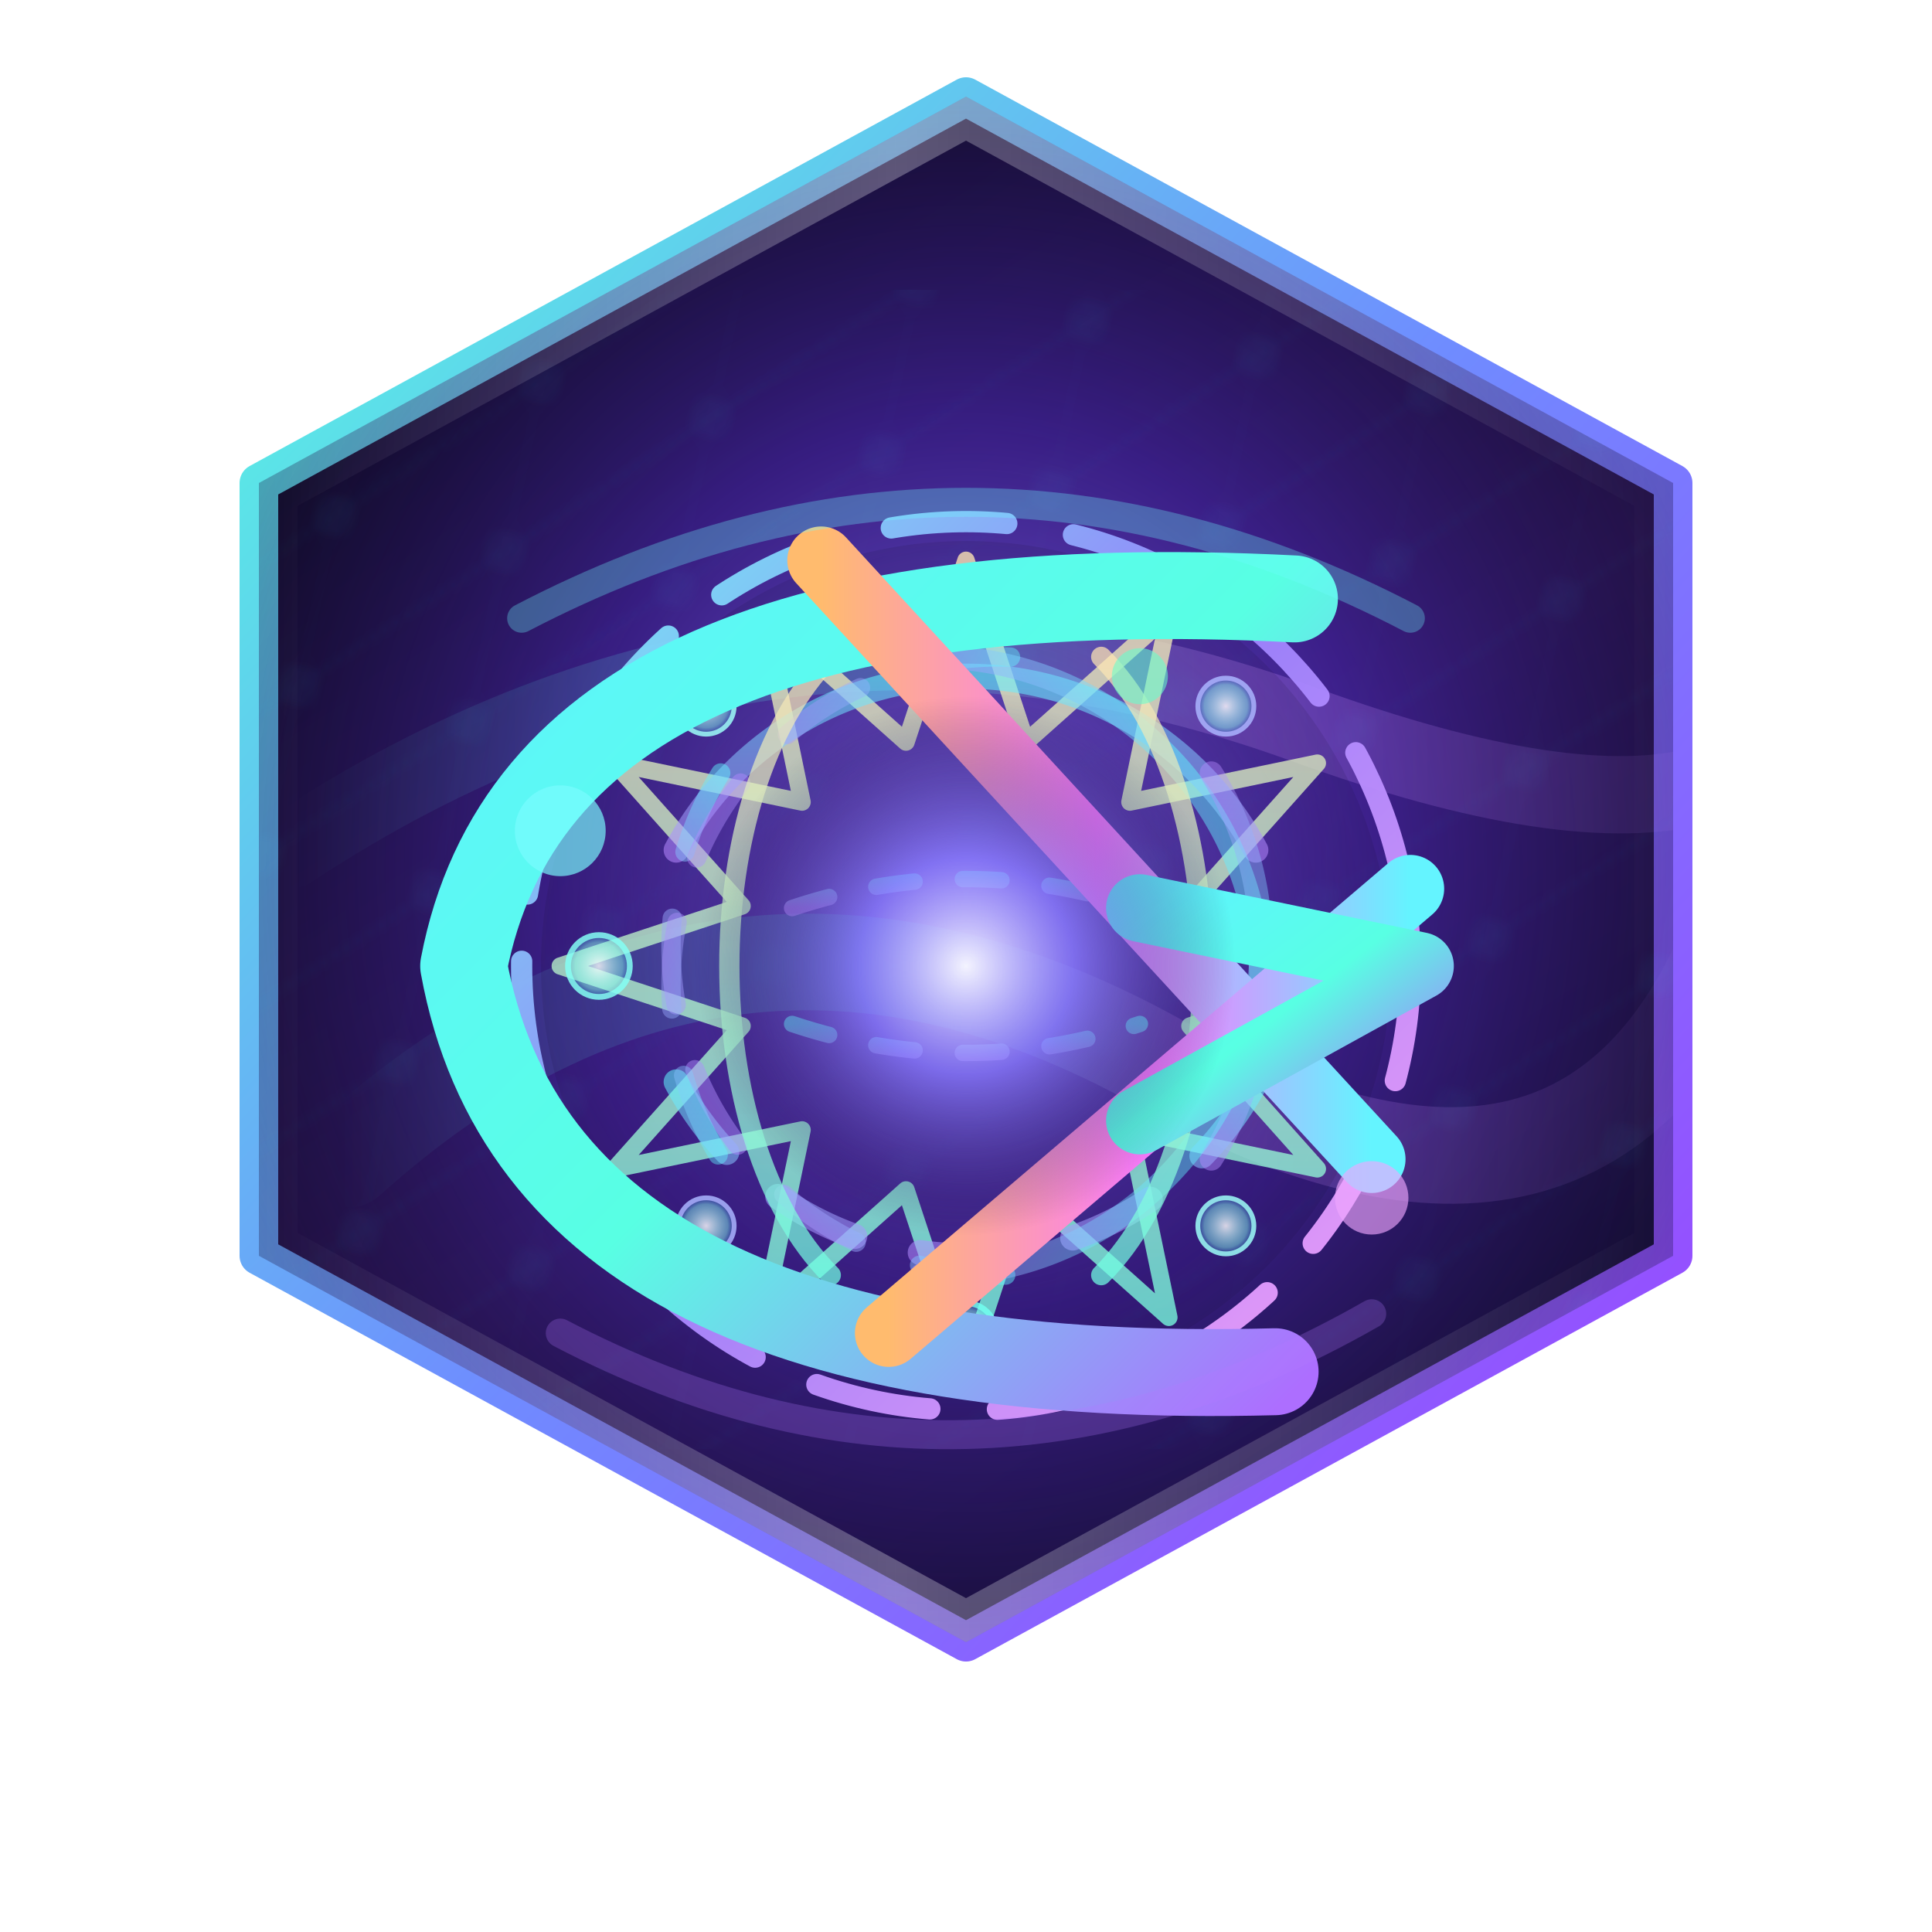 <svg width="200" height="200" viewBox="0 0 200 200" xmlns="http://www.w3.org/2000/svg">
  <defs>
    <linearGradient id="hexGradient" x1="20%" y1="0%" x2="80%" y2="100%">
      <stop offset="0%" stop-color="#080817"/>
      <stop offset="55%" stop-color="#27134a"/>
      <stop offset="100%" stop-color="#0d0b27"/>
    </linearGradient>

    <linearGradient id="hexEdge" x1="0%" y1="0%" x2="100%" y2="100%">
      <stop offset="0%" stop-color="#55ffe0"/>
      <stop offset="50%" stop-color="#6f8cff"/>
      <stop offset="100%" stop-color="#9f3fff"/>
    </linearGradient>

    <radialGradient id="innerGlow" cx="50%" cy="50%" r="65%">
      <stop offset="0%" stop-color="#8e75ff" stop-opacity="0.9"/>
      <stop offset="45%" stop-color="#4c28b7" stop-opacity="0.6"/>
      <stop offset="100%" stop-color="#060413" stop-opacity="0.2"/>
    </radialGradient>

    <linearGradient id="cStroke" x1="0%" y1="0%" x2="100%" y2="100%">
      <stop offset="0%" stop-color="#5ef4ff"/>
      <stop offset="50%" stop-color="#58ffe3"/>
      <stop offset="100%" stop-color="#ad6eff"/>
    </linearGradient>

    <linearGradient id="xStroke" x1="0%" y1="0%" x2="100%" y2="0%">
      <stop offset="0%" stop-color="#ffbb6e"/>
      <stop offset="50%" stop-color="#f978ff"/>
      <stop offset="100%" stop-color="#64f4ff"/>
    </linearGradient>

    <radialGradient id="corePulse" cx="50%" cy="50%" r="50%">
      <stop offset="0%" stop-color="#fafaff" stop-opacity="0.95"/>
      <stop offset="40%" stop-color="#8b7eff" stop-opacity="0.7"/>
      <stop offset="100%" stop-color="#1e1040" stop-opacity="0"/>
    </radialGradient>

    <linearGradient id="beamGradient" x1="0%" y1="0%" x2="100%" y2="0%">
      <stop offset="0%" stop-color="#60fff2" stop-opacity="0"/>
      <stop offset="40%" stop-color="#60fff2" stop-opacity="0.8"/>
      <stop offset="60%" stop-color="#c88cff" stop-opacity="0.8"/>
      <stop offset="100%" stop-color="#c88cff" stop-opacity="0"/>
    </linearGradient>

    <pattern id="circuitPattern" width="18" height="18" patternUnits="userSpaceOnUse" patternTransform="rotate(12)">
      <path d="M 0 18 L 18 0" stroke="#47d4ff" stroke-width="0.9" stroke-opacity="0.12"/>
      <path d="M 9 0 L 9 18" stroke="#47d4ff" stroke-width="0.6" stroke-opacity="0.1"/>
      <circle cx="9" cy="9" r="2.2" fill="#47d4ff" fill-opacity="0.18"/>
    </pattern>

    <linearGradient id="shineGradient" x1="0%" y1="0%" x2="100%" y2="0%">
      <stop offset="0%" stop-color="#ffffff" stop-opacity="0"/>
      <stop offset="45%" stop-color="#ffffff" stop-opacity="0.65"/>
      <stop offset="100%" stop-color="#ffffff" stop-opacity="0"/>
    </linearGradient>

    <clipPath id="hexClip">
      <path d="M 100 10 L 173.2 50 L 173.2 130 L 100 170 L 26.8 130 L 26.8 50 Z"/>
    </clipPath>

    <filter id="hexShadow" x="-20%" y="-20%" width="140%" height="140%">
      <feDropShadow dx="0" dy="15" stdDeviation="12" flood-color="#120922" flood-opacity="0.8"/>
    </filter>

    <filter id="sparkBlur" x="-50%" y="-50%" width="200%" height="200%">
      <feGaussianBlur stdDeviation="3"/>
    </filter>

    <radialGradient id="sigilHalo" cx="50%" cy="50%" r="68%">
      <stop offset="0%" stop-color="#6f58ff" stop-opacity="0.55"/>
      <stop offset="40%" stop-color="#2a0f63" stop-opacity="0.35"/>
      <stop offset="100%" stop-color="#020108" stop-opacity="0"/>
    </radialGradient>

    <linearGradient id="orbitStroke" x1="0%" y1="0%" x2="100%" y2="100%">
      <stop offset="0%" stop-color="#75fff8"/>
      <stop offset="45%" stop-color="#9b83ff"/>
      <stop offset="100%" stop-color="#ffa6ff"/>
    </linearGradient>

    <linearGradient id="petalStroke" x1="0%" y1="0%" x2="0%" y2="100%">
      <stop offset="0%" stop-color="#ffe6b3"/>
      <stop offset="100%" stop-color="#70ffe3"/>
    </linearGradient>

    <linearGradient id="arcStroke" x1="0%" y1="0%" x2="0%" y2="100%">
      <stop offset="0%" stop-color="#5ff6ff" stop-opacity="0.85"/>
      <stop offset="100%" stop-color="#b487ff" stop-opacity="0.85"/>
    </linearGradient>

    <radialGradient id="nodeFill" cx="50%" cy="50%" r="55%">
      <stop offset="0%" stop-color="#ffffff" stop-opacity="0.95"/>
      <stop offset="70%" stop-color="#87fff4" stop-opacity="0.55"/>
      <stop offset="100%" stop-color="#1fa5ff" stop-opacity="0.05"/>
    </radialGradient>

    <filter id="sigilGlow" x="-40%" y="-40%" width="180%" height="180%">
      <feGaussianBlur in="SourceGraphic" stdDeviation="4" result="blur"/>
      <feMerge>
        <feMergeNode in="blur"/>
        <feMergeNode in="SourceGraphic"/>
      </feMerge>
    </filter>

    <filter id="nodePulse" x="-50%" y="-50%" width="200%" height="200%">
      <feGaussianBlur in="SourceGraphic" stdDeviation="2.4" result="soft"/>
      <feColorMatrix in="soft" type="matrix"
                     values="1 0 0 0 0
                             0 1 0 0 0
                             0 0 1 0 0
                             0 0 0 0.65 0"
                     result="glow"/>
      <feMerge>
        <feMergeNode in="glow"/>
        <feMergeNode in="SourceGraphic"/>
      </feMerge>
    </filter>
  </defs>

  <g filter="url(#hexShadow)">
    <path d="M 100 10 L 173.2 50 L 173.2 130 L 100 170 L 26.8 130 L 26.8 50 Z"
          fill="url(#hexGradient)"
          stroke="url(#hexEdge)"
          stroke-width="4"
          stroke-linejoin="round"/>
  </g>

  <g clip-path="url(#hexClip)">
    <path d="M 100 10 L 173.2 50 L 173.2 130 L 100 170 L 26.8 130 L 26.8 50 Z"
          fill="url(#innerGlow)"/>

    <rect x="25" y="30" width="150" height="120" fill="url(#circuitPattern)" opacity="0.18"/>

    <g opacity="0.35">
      <path d="M 36 120 Q 75 85 120 110 T 180 95"
            fill="none"
            stroke="url(#beamGradient)"
            stroke-width="10"
            stroke-linecap="round"/>
      <path d="M 30 88 Q 80 55 135 75 T 190 60"
            fill="none"
            stroke="url(#beamGradient)"
            stroke-width="8"
            stroke-linecap="round"/>
    </g>

    <g transform="translate(100, 100)">
      <g filter="url(#sigilGlow)" opacity="0.75">
        <circle cx="0" cy="0" r="44" fill="url(#sigilHalo)"/>
      </g>

      <circle cx="0" cy="0" r="46" fill="none" stroke="url(#orbitStroke)" stroke-width="2.2" stroke-dasharray="12 7" stroke-linecap="round" opacity="0.95"/>

      <polygon points="0 -42 6.21 -23.18 21 -36.37 16.97 -16.97 36.37 -21 23.18 -6.21 42 0 23.18 6.21 36.37 21 16.97 16.97 21 36.37 6.21 23.18 0 42 -6.21 23.18 -21 36.37 -16.97 16.97 -36.37 21 -23.18 6.21 -42 0 -23.18 -6.21 -36.37 -21 -16.97 -16.97 -21 -36.37 -6.21 -23.18"
               fill="none"
               stroke="url(#petalStroke)"
               stroke-width="1.8"
               stroke-linejoin="round"
               opacity="0.78"/>

      <g opacity="0.65" stroke-linecap="round" fill="none" stroke-width="2.6" stroke="url(#arcStroke)">
        <path d="M -30 -12 A 34 34 0 0 1 30 -12" />
        <path d="M -30 12 A 34 34 0 0 0 30 12" stroke-dasharray="9 7" />
      </g>

      <g opacity="0.55" transform="rotate(60)">
        <path d="M -30 -12 A 34 34 0 0 1 30 -12" fill="none" stroke="url(#arcStroke)" stroke-width="2.4" stroke-linecap="round"/>
        <path d="M -30 12 A 34 34 0 0 0 30 12" fill="none" stroke="url(#arcStroke)" stroke-width="2" stroke-linecap="round" stroke-dasharray="9 7"/>
      </g>

      <g opacity="0.5" transform="rotate(120)">
        <path d="M -30 -12 A 34 34 0 0 1 30 -12" fill="none" stroke="url(#arcStroke)" stroke-width="2.4" stroke-linecap="round"/>
        <path d="M -30 12 A 34 34 0 0 0 30 12" fill="none" stroke="url(#arcStroke)" stroke-width="2" stroke-linecap="round" stroke-dasharray="9 7"/>
      </g>

      <g filter="url(#nodePulse)" opacity="0.85">
        <circle cx="38" cy="0" r="3.2" fill="url(#nodeFill)" stroke="#84fff4" stroke-width="0.6"/>
        <circle cx="26.9" cy="26.9" r="2.9" fill="url(#nodeFill)" stroke="#9efff9" stroke-width="0.5"/>
        <circle cx="0" cy="38" r="3.1" fill="url(#nodeFill)" stroke="#72fff0" stroke-width="0.6"/>
        <circle cx="-26.9" cy="26.9" r="2.9" fill="url(#nodeFill)" stroke="#aab5ff" stroke-width="0.5"/>
        <circle cx="-38" cy="0" r="3.2" fill="url(#nodeFill)" stroke="#84fff4" stroke-width="0.6"/>
        <circle cx="-26.9" cy="-26.9" r="2.9" fill="url(#nodeFill)" stroke="#9efff9" stroke-width="0.5"/>
        <circle cx="0" cy="-38" r="3.1" fill="url(#nodeFill)" stroke="#72fff0" stroke-width="0.6"/>
        <circle cx="26.9" cy="-26.9" r="2.9" fill="url(#nodeFill)" stroke="#aab5ff" stroke-width="0.5"/>
      </g>

      <g opacity="0.72">
        <path d="M -14 -32 C -28 -18 -28 18 -14 32" fill="none" stroke="url(#petalStroke)" stroke-width="2.1" stroke-linecap="round"/>
        <path d="M 14 -32 C 28 -18 28 18 14 32" fill="none" stroke="url(#petalStroke)" stroke-width="2.1" stroke-linecap="round"/>
        <path d="M -18 -6 C -6 -10 6 -10 18 -6" fill="none" stroke="url(#arcStroke)" stroke-width="1.7" stroke-linecap="round" stroke-dasharray="4 5"/>
        <path d="M -18 6 C -6 10 6 10 18 6" fill="none" stroke="url(#arcStroke)" stroke-width="1.7" stroke-linecap="round" stroke-dasharray="4 5"/>
      </g>

      <path d="M 34 -38 Q -44 -42 -52 0 Q -44 44 32 42"
            fill="none"
            stroke="url(#cStroke)"
            stroke-width="9"
            stroke-linecap="round"
            stroke-linejoin="round"/>

      <path d="M -15 -42 L 42 20"
            fill="none"
            stroke="url(#xStroke)"
            stroke-width="7"
            stroke-linecap="round"/>

      <path d="M -8 38 L 46 -8"
            fill="none"
            stroke="url(#xStroke)"
            stroke-width="7"
            stroke-linecap="round"/>

      <path d="M 18 -6 L 47 0 L 18 16"
            fill="none"
            stroke="url(#cStroke)"
            stroke-width="7"
            stroke-linecap="round"
            stroke-linejoin="round"/>

      <circle cx="0" cy="0" r="28" fill="url(#corePulse)"/>
    </g>

    <g opacity="0.5">
      <path d="M 54 64 Q 100 40 146 64" stroke="#6efdff" stroke-width="3" stroke-linecap="round" fill="none" opacity="0.6"/>
      <path d="M 58 138 Q 100 160 142 136" stroke="#b278ff" stroke-width="3" stroke-linecap="round" fill="none" opacity="0.5"/>
    </g>

    <g filter="url(#sparkBlur)" opacity="0.75">
      <circle cx="58" cy="86" r="4.7" fill="#7afcff" opacity="0.9"/>
      <circle cx="142" cy="124" r="3.8" fill="#f0a6ff" opacity="0.85"/>
      <circle cx="118" cy="70" r="2.9" fill="#63ffcc" opacity="0.75"/>
    </g>

    <path d="M 100 10 L 173.2 50 L 173.2 130 L 100 170 L 26.8 130 L 26.8 50 Z"
          fill="none"
          stroke="url(#shineGradient)"
          stroke-width="8"
          opacity="0.45"/>
  </g>
</svg>
